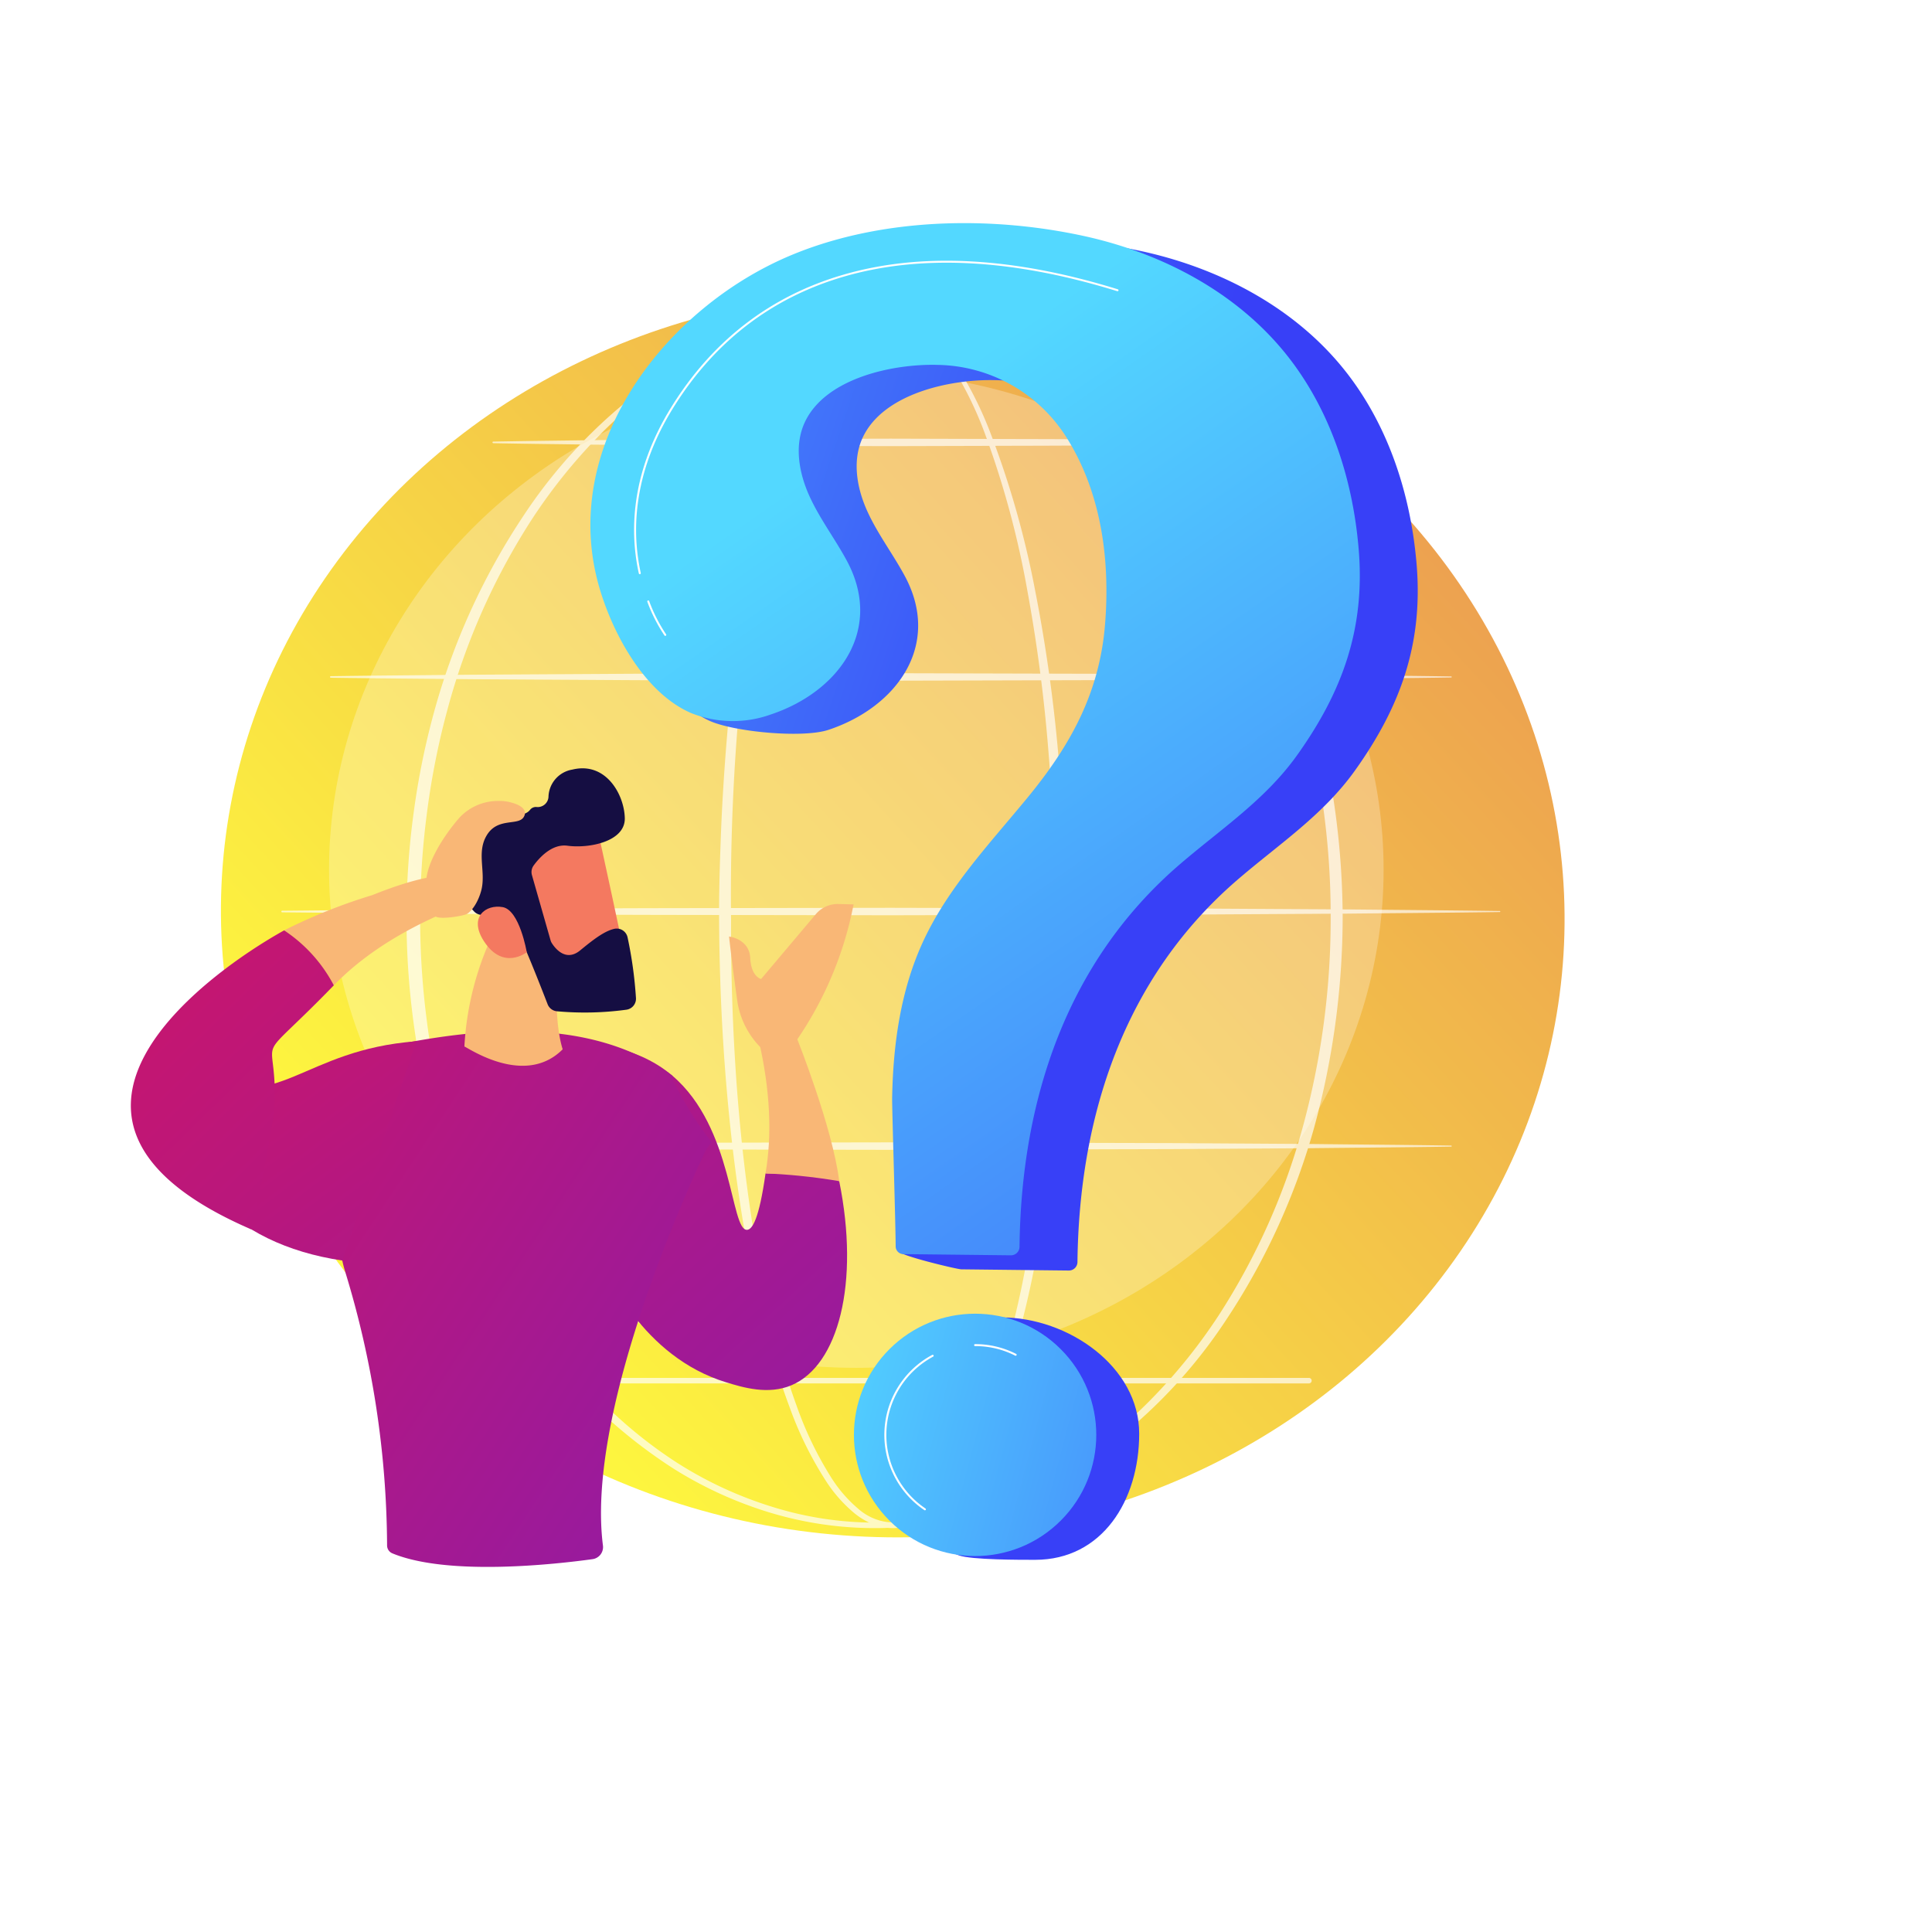 <svg xmlns="http://www.w3.org/2000/svg" xmlns:xlink="http://www.w3.org/1999/xlink" width="344" height="344" viewBox="0 0 344 344">
  <defs>
    <filter id="Ellipse_479" x="0" y="0" width="344" height="344" filterUnits="userSpaceOnUse">
      <feOffset dx="4" dy="3" input="SourceAlpha"/>
      <feGaussianBlur stdDeviation="6" result="blur"/>
      <feFlood flood-opacity="0.502"/>
      <feComposite operator="in" in2="blur"/>
      <feComposite in="SourceGraphic"/>
    </filter>
    <linearGradient id="linear-gradient" x1="0.192" y1="0.175" x2="1.431" y2="1.485" gradientUnits="objectBoundingBox">
      <stop offset="0" stop-color="#fdf53f"/>
      <stop offset="0.779" stop-color="#e57a58"/>
      <stop offset="1" stop-color="#d93c65"/>
    </linearGradient>
    <linearGradient id="linear-gradient-2" x1="-0.625" y1="0.006" x2="0.576" y2="0.526" gradientUnits="objectBoundingBox">
      <stop offset="0" stop-color="#53d8ff"/>
      <stop offset="1" stop-color="#3840f7"/>
    </linearGradient>
    <linearGradient id="linear-gradient-3" x1="-4.613" y1="-2.23" x2="-0.602" y2="-0.045" xlink:href="#linear-gradient-2"/>
    <linearGradient id="linear-gradient-4" x1="0.432" y1="0.177" x2="1.182" y2="1.557" xlink:href="#linear-gradient-2"/>
    <linearGradient id="linear-gradient-5" x1="0.114" y1="-0.161" x2="1.729" y2="2.605" xlink:href="#linear-gradient-2"/>
    <linearGradient id="linear-gradient-6" x1="-0.607" y1="-0.889" x2="1.827" y2="2.002" gradientUnits="objectBoundingBox">
      <stop offset="0" stop-color="#ce1567"/>
      <stop offset="1" stop-color="#7a1dbc"/>
    </linearGradient>
    <linearGradient id="linear-gradient-7" x1="94.756" y1="-10.216" x2="100.828" y2="-6.516" gradientUnits="objectBoundingBox">
      <stop offset="0" stop-color="#f9b776"/>
      <stop offset="1" stop-color="#f47960"/>
    </linearGradient>
    <linearGradient id="linear-gradient-8" x1="66.893" y1="-11.864" x2="71.206" y2="-7.202" xlink:href="#linear-gradient-7"/>
    <linearGradient id="linear-gradient-9" x1="-0.314" y1="-0.3" x2="1.512" y2="1.478" xlink:href="#linear-gradient-6"/>
    <linearGradient id="linear-gradient-10" x1="-0.208" y1="-0.628" x2="3.089" y2="3.76" xlink:href="#linear-gradient-6"/>
    <linearGradient id="linear-gradient-11" x1="78.977" y1="9.464" x2="79.917" y2="12.414" xlink:href="#linear-gradient-7"/>
    <linearGradient id="linear-gradient-12" x1="-4.804" y1="-3.538" x2="-2.027" y2="-2.495" xlink:href="#linear-gradient-7"/>
    <linearGradient id="linear-gradient-13" x1="43.96" y1="-20.556" x2="42.871" y2="-20.556" gradientUnits="objectBoundingBox">
      <stop offset="0" stop-color="#2b3582"/>
      <stop offset="1" stop-color="#150e42"/>
    </linearGradient>
    <linearGradient id="linear-gradient-14" x1="-11.768" y1="-11.814" x2="-4.864" y2="-8.621" xlink:href="#linear-gradient-7"/>
    <linearGradient id="linear-gradient-15" x1="-4.703" y1="6.085" x2="-7.725" y2="7.857" xlink:href="#linear-gradient-7"/>
    <linearGradient id="linear-gradient-16" x1="-1.742" y1="5.738" x2="-3.387" y2="7.699" xlink:href="#linear-gradient-7"/>
    <linearGradient id="linear-gradient-17" x1="0.001" y1="-0.027" x2="3.501" y2="3.159" xlink:href="#linear-gradient-6"/>
  </defs>
  <g id="Component_65_9" data-name="Component 65 – 9" transform="translate(14 15)">
    <g transform="matrix(1, 0, 0, 1, -14, -15)" filter="url(#Ellipse_479)">
      <circle id="Ellipse_479-2" data-name="Ellipse 479" cx="154" cy="154" r="154" transform="translate(14 15)" fill="#fff"/>
    </g>
    <g id="Group_4411" data-name="Group 4411" transform="translate(6.679 25.727)">
      <g id="Group_4398" data-name="Group 4398" transform="translate(13.88 6.15)">
        <ellipse id="Ellipse_459" data-name="Ellipse 459" cx="110.841" cy="119.642" rx="110.841" ry="119.642" transform="matrix(0.044, -0.999, 0.999, 0.044, 0, 221.469)" fill="url(#linear-gradient)"/>
        <ellipse id="Ellipse_460" data-name="Ellipse 460" cx="93.882" cy="88.688" rx="93.882" ry="88.688" transform="translate(24.031 19.296)" fill="#fff" opacity="0.26"/>
        <g id="Group_4397" data-name="Group 4397" transform="translate(15.539 7.932)" opacity="0.68">
          <path id="Path_29277" data-name="Path 29277" d="M1461.869,403.953c-.01,9.783-.369,19.568-1.131,29.324-.782,9.754-1.981,19.48-3.717,29.117a170.479,170.479,0,0,1-7.439,28.414,66.678,66.678,0,0,1-6.461,13.256,26.561,26.561,0,0,1-4.857,5.652,13.889,13.889,0,0,1-3.189,2.05,9.583,9.583,0,0,1-3.734.875,9.451,9.451,0,0,1-3.775-.691,13.04,13.04,0,0,1-3.264-1.938,25.219,25.219,0,0,1-4.963-5.564,64.537,64.537,0,0,1-6.554-13.211,135.375,135.375,0,0,1-4.378-14.04c-1.223-4.745-2.25-9.537-3.136-14.352-1.767-9.632-2.975-19.357-3.794-29.108s-1.226-19.537-1.286-29.324c-.029-4.892.121-9.784.3-14.672s.468-9.773.835-14.651c.739-9.755,1.835-19.488,3.457-29.14.814-4.825,1.761-9.63,2.9-14.392a138.474,138.474,0,0,1,4.108-14.105,63.917,63.917,0,0,1,6.282-13.3,24.193,24.193,0,0,1,4.849-5.589,12.387,12.387,0,0,1,3.211-1.917,9.074,9.074,0,0,1,3.695-.651,9.823,9.823,0,0,1,3.649.85,14.224,14.224,0,0,1,3.168,1.971,26.957,26.957,0,0,1,4.952,5.49,66.1,66.1,0,0,1,6.79,13.045,163.3,163.3,0,0,1,8.049,28.222,277.159,277.159,0,0,1,4.127,29.058Q1461.852,389.256,1461.869,403.953Zm-1.861,0q.036-14.6-1.144-29.175a281.649,281.649,0,0,0-3.769-28.945,162.191,162.191,0,0,0-7.6-28.131,65.3,65.3,0,0,0-6.518-12.97,26.3,26.3,0,0,0-4.745-5.417,10.808,10.808,0,0,0-6.428-2.768,8.4,8.4,0,0,0-3.454.655,11.782,11.782,0,0,0-3.024,1.865,23.515,23.515,0,0,0-4.628,5.494,63.073,63.073,0,0,0-6.01,13.206,137.349,137.349,0,0,0-3.879,14.052c-1.064,4.747-1.939,9.537-2.681,14.348a377.011,377.011,0,0,0-3.809,58.243q-.056,14.6.99,29.182c.719,9.708,1.825,19.391,3.486,28.979.832,4.793,1.805,9.561,2.972,14.28a133.942,133.942,0,0,0,4.2,13.943,63.4,63.4,0,0,0,6.3,13.027,24.172,24.172,0,0,0,4.689,5.373,9.751,9.751,0,0,0,6.357,2.462,10.25,10.25,0,0,0,6.264-2.749,25.488,25.488,0,0,0,4.594-5.466,65.541,65.541,0,0,0,6.2-13.077,169.176,169.176,0,0,0,7.084-28.246c1.652-9.589,2.744-19.274,3.472-28.981S1460.014,413.691,1460.009,403.953Z" transform="translate(-1322.249 -295.368)" fill="#fff" style="mix-blend-mode: soft-light;isolation: isolate"/>
          <path id="Path_29278" data-name="Path 29278" d="M1262.746,401.175a142.742,142.742,0,0,1-5.081,37.383,120.258,120.258,0,0,1-15.683,34.263,90.927,90.927,0,0,1-26.685,26.436,70.893,70.893,0,0,1-17.164,7.839,64.434,64.434,0,0,1-37.319.021,70.936,70.936,0,0,1-17.181-7.823,91.01,91.01,0,0,1-26.741-26.421,120.485,120.485,0,0,1-15.736-34.28,135.4,135.4,0,0,1-3.812-18.538,138.734,138.734,0,0,1,.015-37.761,135.369,135.369,0,0,1,3.829-18.531,120.425,120.425,0,0,1,15.764-34.249,90.851,90.851,0,0,1,26.737-26.373,71.3,71.3,0,0,1,17.164-7.785,63.842,63.842,0,0,1,37.244.02,71.223,71.223,0,0,1,17.146,7.8,90.774,90.774,0,0,1,26.682,26.388,120.188,120.188,0,0,1,15.71,34.233A142.718,142.718,0,0,1,1262.746,401.175Zm-2.133,0a140.7,140.7,0,0,0-4.82-36.864,119.581,119.581,0,0,0-15.046-33.962,97.389,97.389,0,0,0-11.618-14.559,81.181,81.181,0,0,0-14.384-11.827,69.47,69.47,0,0,0-16.883-7.82,61.818,61.818,0,0,0-36.768.02A69.406,69.406,0,0,0,1144.229,304a81.1,81.1,0,0,0-14.357,11.838,97.285,97.285,0,0,0-11.589,14.563,119.345,119.345,0,0,0-14.993,33.946,136.622,136.622,0,0,0-3.6,18.257,142.684,142.684,0,0,0,.015,37.139,136.562,136.562,0,0,0,3.616,18.25,119.285,119.285,0,0,0,15.02,33.916,97.222,97.222,0,0,0,11.591,14.542,80.735,80.735,0,0,0,14.352,11.811,69.762,69.762,0,0,0,16.848,7.8,61.258,61.258,0,0,0,36.693.021,69.8,69.8,0,0,0,16.865-7.784,80.848,80.848,0,0,0,14.377-11.8,97.288,97.288,0,0,0,11.621-14.538,119.5,119.5,0,0,0,15.073-33.932A140.7,140.7,0,0,0,1260.613,401.175Z" transform="translate(-1073.778 -292.59)" fill="#fff" style="mix-blend-mode: soft-light;isolation: isolate"/>
          <path id="Path_29279" data-name="Path 29279" d="M1021.8,648.637c8.312-.12,16.624-.172,24.936-.259l24.936-.147c8.312-.062,16.624-.056,24.936-.075l24.936-.043,49.872.13,24.936.16c8.312.1,16.624.151,24.936.28a.094.094,0,0,1,0,.188c-8.312.129-16.624.185-24.936.28l-24.936.16-49.872.13-24.936-.043c-8.312-.019-16.624-.013-24.936-.075l-24.936-.147c-8.312-.087-16.624-.139-24.936-.259a.14.14,0,0,1,0-.281Z" transform="translate(-1012.997 -583.051)" fill="#fff" style="mix-blend-mode: soft-light;isolation: isolate"/>
          <path id="Path_29280" data-name="Path 29280" d="M1179.88,420.416c5.9-.12,11.8-.172,17.7-.259l17.7-.147c5.9-.063,11.8-.056,17.7-.075l17.7-.043,17.7.049c5.9.03,11.8.013,17.7.081l17.7.161c5.9.1,11.8.151,17.7.28a.094.094,0,0,1,0,.188c-5.9.129-11.8.184-17.7.28l-17.7.16c-5.9.068-11.8.051-17.7.081l-17.7.049-17.7-.043c-5.9-.019-11.8-.013-17.7-.075l-17.7-.147c-5.9-.087-11.8-.139-17.7-.259a.14.14,0,0,1,0-.281Z" transform="translate(-1142.148 -396.595)" fill="#fff" style="mix-blend-mode: soft-light;isolation: isolate"/>
          <path id="Path_29281" data-name="Path 29281" d="M974.447,876.859l27.1-.259,27.1-.147c9.034-.062,18.068-.056,27.1-.075l27.1-.043,54.2.13,27.1.16c9.034.095,18.068.151,27.1.279a.094.094,0,0,1,0,.189c-9.034.129-18.068.185-27.1.28l-27.1.16-54.2.13-27.1-.043c-9.034-.019-18.068-.013-27.1-.075l-27.1-.147-27.1-.259a.14.14,0,0,1,0-.28Z" transform="translate(-974.308 -769.507)" fill="#fff" style="mix-blend-mode: soft-light;isolation: isolate"/>
          <path id="Path_29282" data-name="Path 29282" d="M1021.8,1105.08c8.312-.12,16.624-.172,24.936-.259l24.936-.147c8.312-.063,16.624-.056,24.936-.075l24.936-.043,49.872.13,24.936.16c8.312.1,16.624.151,24.936.28a.094.094,0,0,1,0,.188c-8.312.129-16.624.185-24.936.28l-24.936.16-49.872.13-24.936-.043c-8.312-.019-16.624-.012-24.936-.075l-24.936-.147c-8.312-.087-16.624-.139-24.936-.259a.14.14,0,0,1,0-.281Z" transform="translate(-1012.997 -955.963)" fill="#fff" style="mix-blend-mode: soft-light;isolation: isolate"/>
          <path id="Path_29283" data-name="Path 29283" d="M1339.427,1334.705H1197.8a.492.492,0,0,1,0-.983h141.63a.492.492,0,1,1,0,.983Z" transform="translate(-1156.496 -1143.191)" fill="#fff" style="mix-blend-mode: soft-light;isolation: isolate"/>
        </g>
      </g>
      <g id="Group_4401" data-name="Group 4401" transform="translate(84.444 -1)">
        <g id="Group_4399" data-name="Group 4399" transform="translate(10.319 2.716)">
          <path id="Path_29284" data-name="Path 29284" d="M947.006,226.779c-10.86-.086-21.814,1.636-31.506,5.658-22.56,9.361-41.707,34.129-34.214,59.428,2.434,8.218,1.155,17.285,9.343,20.857,4.43,1.932,16.493,3.083,21.08,1.56,12.191-4.047,20.2-15.125,13.574-27.41-2.123-3.934-4.871-7.528-6.705-11.605s-2.669-8.917-.8-12.978c3.669-7.971,15.859-10.506,23.764-10.266a27.661,27.661,0,0,1,22.805,12.813c6.257,9.867,7.843,21.867,6.927,33.32-.98,12.255-6.147,21.613-13.891,31.014-6.667,8.094-14.009,15.863-18.44,25.367-4.068,8.725-5.4,18.393-5.581,27.938-.036,1.85-9.236,19.285-9.2,24.612.005.753,10.435,3.245,11.188,3.254l19.143.214a1.526,1.526,0,0,0,1.545-1.505c.291-25.914,8.262-50.621,28.44-68.025,7.342-6.333,15.249-11.49,20.958-19.483,8.137-11.393,12.151-22.605,10.993-36.666-1.058-12.842-5.286-25.69-13.657-35.654-9-10.709-22.164-17.4-35.85-20.282A100.967,100.967,0,0,0,947.006,226.779Z" transform="translate(-879.634 -226.775)" fill="url(#linear-gradient-2)"/>
          <path id="Path_29285" data-name="Path 29285" d="M1176.5,1297.308c0,11.917-6.605,22.459-18.522,22.459-2.574,0-11.33.024-13.619-.8-8.307-3-8.337-9.383-8.337-18.726,0-11.917,4.024-23.636,15.941-23.636S1176.5,1285.391,1176.5,1297.308Z" transform="translate(-1089.104 -1084.479)" fill="url(#linear-gradient-3)"/>
        </g>
        <g id="Group_4400" data-name="Group 4400" transform="translate(0 0)">
          <path id="Path_29286" data-name="Path 29286" d="M890.62,211.939c-10.86-.086-21.814,1.637-31.506,5.658-22.56,9.361-41.706,34.129-34.214,59.428,2.434,8.219,8.062,18.564,16.249,22.135a20.024,20.024,0,0,0,14.174.281c12.191-4.048,20.2-15.126,13.574-27.41-2.123-3.934-4.871-7.528-6.7-11.605s-2.669-8.917-.8-12.978c3.669-7.972,15.859-10.506,23.764-10.267A27.662,27.662,0,0,1,907.961,250c6.258,9.866,7.843,21.867,6.927,33.32-.98,12.255-6.147,21.613-13.891,31.014-6.667,8.094-14.009,15.863-18.44,25.367-4.068,8.725-5.4,18.392-5.581,27.938-.036,1.85.587,21.17.627,26.5a1.378,1.378,0,0,0,1.364,1.369l19.143.214a1.526,1.526,0,0,0,1.545-1.505c.292-25.915,8.263-50.621,28.441-68.025,7.342-6.333,15.249-11.49,20.958-19.483,8.137-11.393,12.152-22.605,10.993-36.666-1.058-12.842-5.287-25.691-13.657-35.654-9-10.709-22.165-17.4-35.85-20.282A100.978,100.978,0,0,0,890.62,211.939Z" transform="translate(-823.248 -211.936)" fill="url(#linear-gradient-4)"/>
          <circle id="Ellipse_461" data-name="Ellipse 461" cx="21.577" cy="21.577" r="21.577" transform="translate(37.983 215.759) rotate(-45)" fill="url(#linear-gradient-5)"/>
        </g>
        <path id="Path_29287" data-name="Path 29287" d="M866.783,304.342a.175.175,0,0,1-.171-.137c-1.508-6.809-1.729-17.473,5.782-29.606,7.335-11.849,17.624-19.778,30.582-23.565,13.857-4.051,30.314-3.182,48.912,2.581a.175.175,0,1,1-.1.335c-18.532-5.742-34.92-6.61-48.71-2.579-12.872,3.763-23.093,11.64-30.382,23.413-7.449,12.034-7.232,22.6-5.738,29.346a.175.175,0,0,1-.133.209A.169.169,0,0,1,866.783,304.342Z" transform="translate(-857.989 -241.833)" fill="#fff"/>
        <path id="Path_29288" data-name="Path 29288" d="M881.787,585.374a.176.176,0,0,1-.142-.072,28.269,28.269,0,0,1-3.053-6,.175.175,0,1,1,.328-.125,27.9,27.9,0,0,0,3.009,5.917.176.176,0,0,1-.142.279Z" transform="translate(-868.455 -511.88)" fill="#fff"/>
        <path id="Path_29289" data-name="Path 29289" d="M1203.978,1304.7a.174.174,0,0,1-.079-.019,15.642,15.642,0,0,0-7.141-1.7.175.175,0,0,1,0-.351,15.987,15.987,0,0,1,7.3,1.739.175.175,0,0,1-.079.332Z" transform="translate(-1128.261 -1103.03)" fill="#fff"/>
        <path id="Path_29290" data-name="Path 29290" d="M1116.473,1340.679a.176.176,0,0,1-.1-.03,16.162,16.162,0,0,1,1.4-27.639.175.175,0,0,1,.166.309,15.811,15.811,0,0,0-1.365,27.039.175.175,0,0,1-.1.321Z" transform="translate(-1056.912 -1111.492)" fill="#fff"/>
      </g>
      <g id="Group_4410" data-name="Group 4410" transform="translate(2.616 96.07)">
        <g id="Group_4409" data-name="Group 4409" transform="translate(0 0)">
          <g id="Group_4404" data-name="Group 4404" transform="translate(12.08 24.161)">
            <g id="Group_4403" data-name="Group 4403" transform="translate(60.656 0)">
              <g id="Group_4402" data-name="Group 4402" transform="translate(0 16.278)">
                <path id="Path_29291" data-name="Path 29291" d="M1228.657,711.4c-1.143,8.128-2.349,10-3.287,10.044-2.984.154-2.382-18.171-13.294-27.44-6.892-5.855-16.307-6.337-23.693-5.654l10.339,37.079c1.5,3.693,8.067,18.628,22.912,23.161,3.023.923,7.521,2.3,11.705.5,8.259-3.549,12.131-18.1,8.439-36.311C1240.042,712.133,1237.64,711.446,1228.657,711.4Z" transform="translate(-1188.383 -679.704)" fill="url(#linear-gradient-6)"/>
                <path id="Path_29292" data-name="Path 29292" d="M1200.664,614.459l1.366,7.724c2.195,9.448,2.4,17.322,1.265,23.971,1.886.078,3.865.211,5.928.414,2.544.251,4.946.582,7.194.964-1.187-9.608-7.581-25.564-7.581-25.564C1204.979,616.4,1204.52,620.025,1200.664,614.459Z" transform="translate(-1163.021 -614.459)" fill="url(#linear-gradient-7)"/>
              </g>
              <path id="Path_29293" data-name="Path 29293" d="M1197.764,471.867a5.1,5.1,0,0,0-4.028,1.807l-9.745,11.547s-1.774-.362-1.94-3.759-3.774-3.806-3.774-3.806.52,4.737,1.511,11.748a14.861,14.861,0,0,0,4.863,8.708l5.638-1.94a64.147,64.147,0,0,0,10.166-24.236Z" transform="translate(-1144.502 -471.865)" fill="url(#linear-gradient-8)"/>
            </g>
            <path id="Path_29294" data-name="Path 29294" d="M1399.405,679.084c.65-.17,5.088-4.757,5.756-4.884,10.94-2.085,38.247-9.44,56.524,4.044.046.389.074.7.093.958a10.231,10.231,0,0,1,.754,1.29,61.609,61.609,0,0,0,6.168,9.633,6.279,6.279,0,0,0-1.271,1.8c-4.392,9.408-21.039,46.977-18.114,69.952a2.17,2.17,0,0,1-1.841,2.444c-6.462.894-25.708,3.073-35.651-1.033a1.522,1.522,0,0,1-.94-1.432,168.86,168.86,0,0,0-7.464-48.731,27.131,27.131,0,0,1-.675-2.733c-.09.186-.175.369-.263.554Z" transform="translate(-1377.336 -647.666)" fill="url(#linear-gradient-9)"/>
            <path id="Path_29295" data-name="Path 29295" d="M1898.92,686.034c-20.4,1.492-24.666,13.151-38.765,6.022l2.5,21.833c5.228,5.774,13.122,9.706,23.069,11.18Z" transform="translate(-1860.155 -661.585)" fill="url(#linear-gradient-10)"/>
          </g>
          <g id="Group_4406" data-name="Group 4406" transform="translate(59.392 0)">
            <path id="Path_29296" data-name="Path 29296" d="M1637.361,513.062a53.515,53.515,0,0,0-5.393,20.674c.752.28,10.786,7.24,17.5.5-1.436-4.624-1.2-11.585-.833-18.725Z" transform="translate(-1631.968 -484.198)" fill="url(#linear-gradient-11)"/>
            <g id="Group_4405" data-name="Group 4405" transform="translate(0.123)">
              <path id="Path_29297" data-name="Path 29297" d="M1549.423,340.951c.192.311,5.206,23.958,5.206,23.958l-13.563,2.576-8.082-21.707S1546.205,335.744,1549.423,340.951Z" transform="translate(-1525.951 -330.407)" fill="url(#linear-gradient-12)"/>
              <path id="Path_29298" data-name="Path 29298" d="M1529.824,277.517a1.986,1.986,0,0,0-.307,1.721l3.311,11.59a1.936,1.936,0,0,0,.219.5c.535.855,2.457,3.439,5.047,1.317,2.208-1.809,4.262-3.44,6.1-3.847a1.982,1.982,0,0,1,2.356,1.544,74.054,74.054,0,0,1,1.491,10.822,1.974,1.974,0,0,1-1.737,2.04,55,55,0,0,1-12.4.27,1.982,1.982,0,0,1-1.6-1.256c-1.161-3.006-4.448-11.417-5.741-13.648-1.2-2.073-4.393-2.269-5.862-2.243a1.993,1.993,0,0,1-1.476-.611c-1.16-1.2-3.018-3.927.133-6.848a1.985,1.985,0,0,0,.106-2.763c-1.272-1.43-2.437-3.787-.012-6.447a6.186,6.186,0,0,1,7.319-1.432,2.059,2.059,0,0,0,2.4-.6,1.311,1.311,0,0,1,1.2-.513,1.925,1.925,0,0,0,2.09-1.78,5.079,5.079,0,0,1,4.247-4.886c5.945-1.459,9.239,4.4,9.342,8.628s-6.433,5.443-10.2,4.928C1533.076,273.62,1530.824,276.148,1529.824,277.517Z" transform="translate(-1517.613 -260.215)" fill="url(#linear-gradient-13)"/>
              <path id="Path_29299" data-name="Path 29299" d="M1696.73,484.175s-1.262-7.486-4.278-8.03-6.125,1.772-3.356,6.055C1692.542,487.528,1696.73,484.175,1696.73,484.175Z" transform="translate(-1685.75 -451.426)" fill="url(#linear-gradient-14)"/>
            </g>
          </g>
          <g id="Group_4408" data-name="Group 4408" transform="translate(0 5.811)">
            <path id="Path_29300" data-name="Path 29300" d="M1703.767,311.128a6.941,6.941,0,0,1,1.726.162c1.434.3,3.344,1.041,2.846,2.42-.747,2.071-4.623.136-6.686,3.475-1.818,2.942-.33,6.137-.887,9.307-.271,1.542-1.262,3.832-2.64,4.733-.616.4-5.482,1.174-5.748.31l-1.353-4.39c-1.216-3.948,3.458-10.527,5.868-13.186A9.392,9.392,0,0,1,1703.767,311.128Z" transform="translate(-1638.245 -311.123)" fill="url(#linear-gradient-15)"/>
            <g id="Group_4407" data-name="Group 4407" transform="translate(0 13.27)">
              <path id="Path_29301" data-name="Path 29301" d="M1805.6,429.942l-4.655,3.875c-8.926,3.8-15.41,8.269-20.109,13.109a26.514,26.514,0,0,0-8.848-9.788,98.768,98.768,0,0,1,15.694-6.273C1805.843,423.563,1805.6,429.942,1805.6,429.942Z" transform="translate(-1744.694 -427.362)" fill="url(#linear-gradient-16)"/>
              <path id="Path_29302" data-name="Path 29302" d="M2025.065,522.786c-14.674,15.111-10.386,7.432-10.5,20.312-.044,4.8-4.211,23.139-4.211,23.139-44.876-19.386-7.426-45.848,5.866-53.239A26.512,26.512,0,0,1,2025.065,522.786Z" transform="translate(-1988.92 -503.222)" fill="url(#linear-gradient-17)"/>
            </g>
          </g>
        </g>
      </g>
    </g>
  </g>
</svg>

